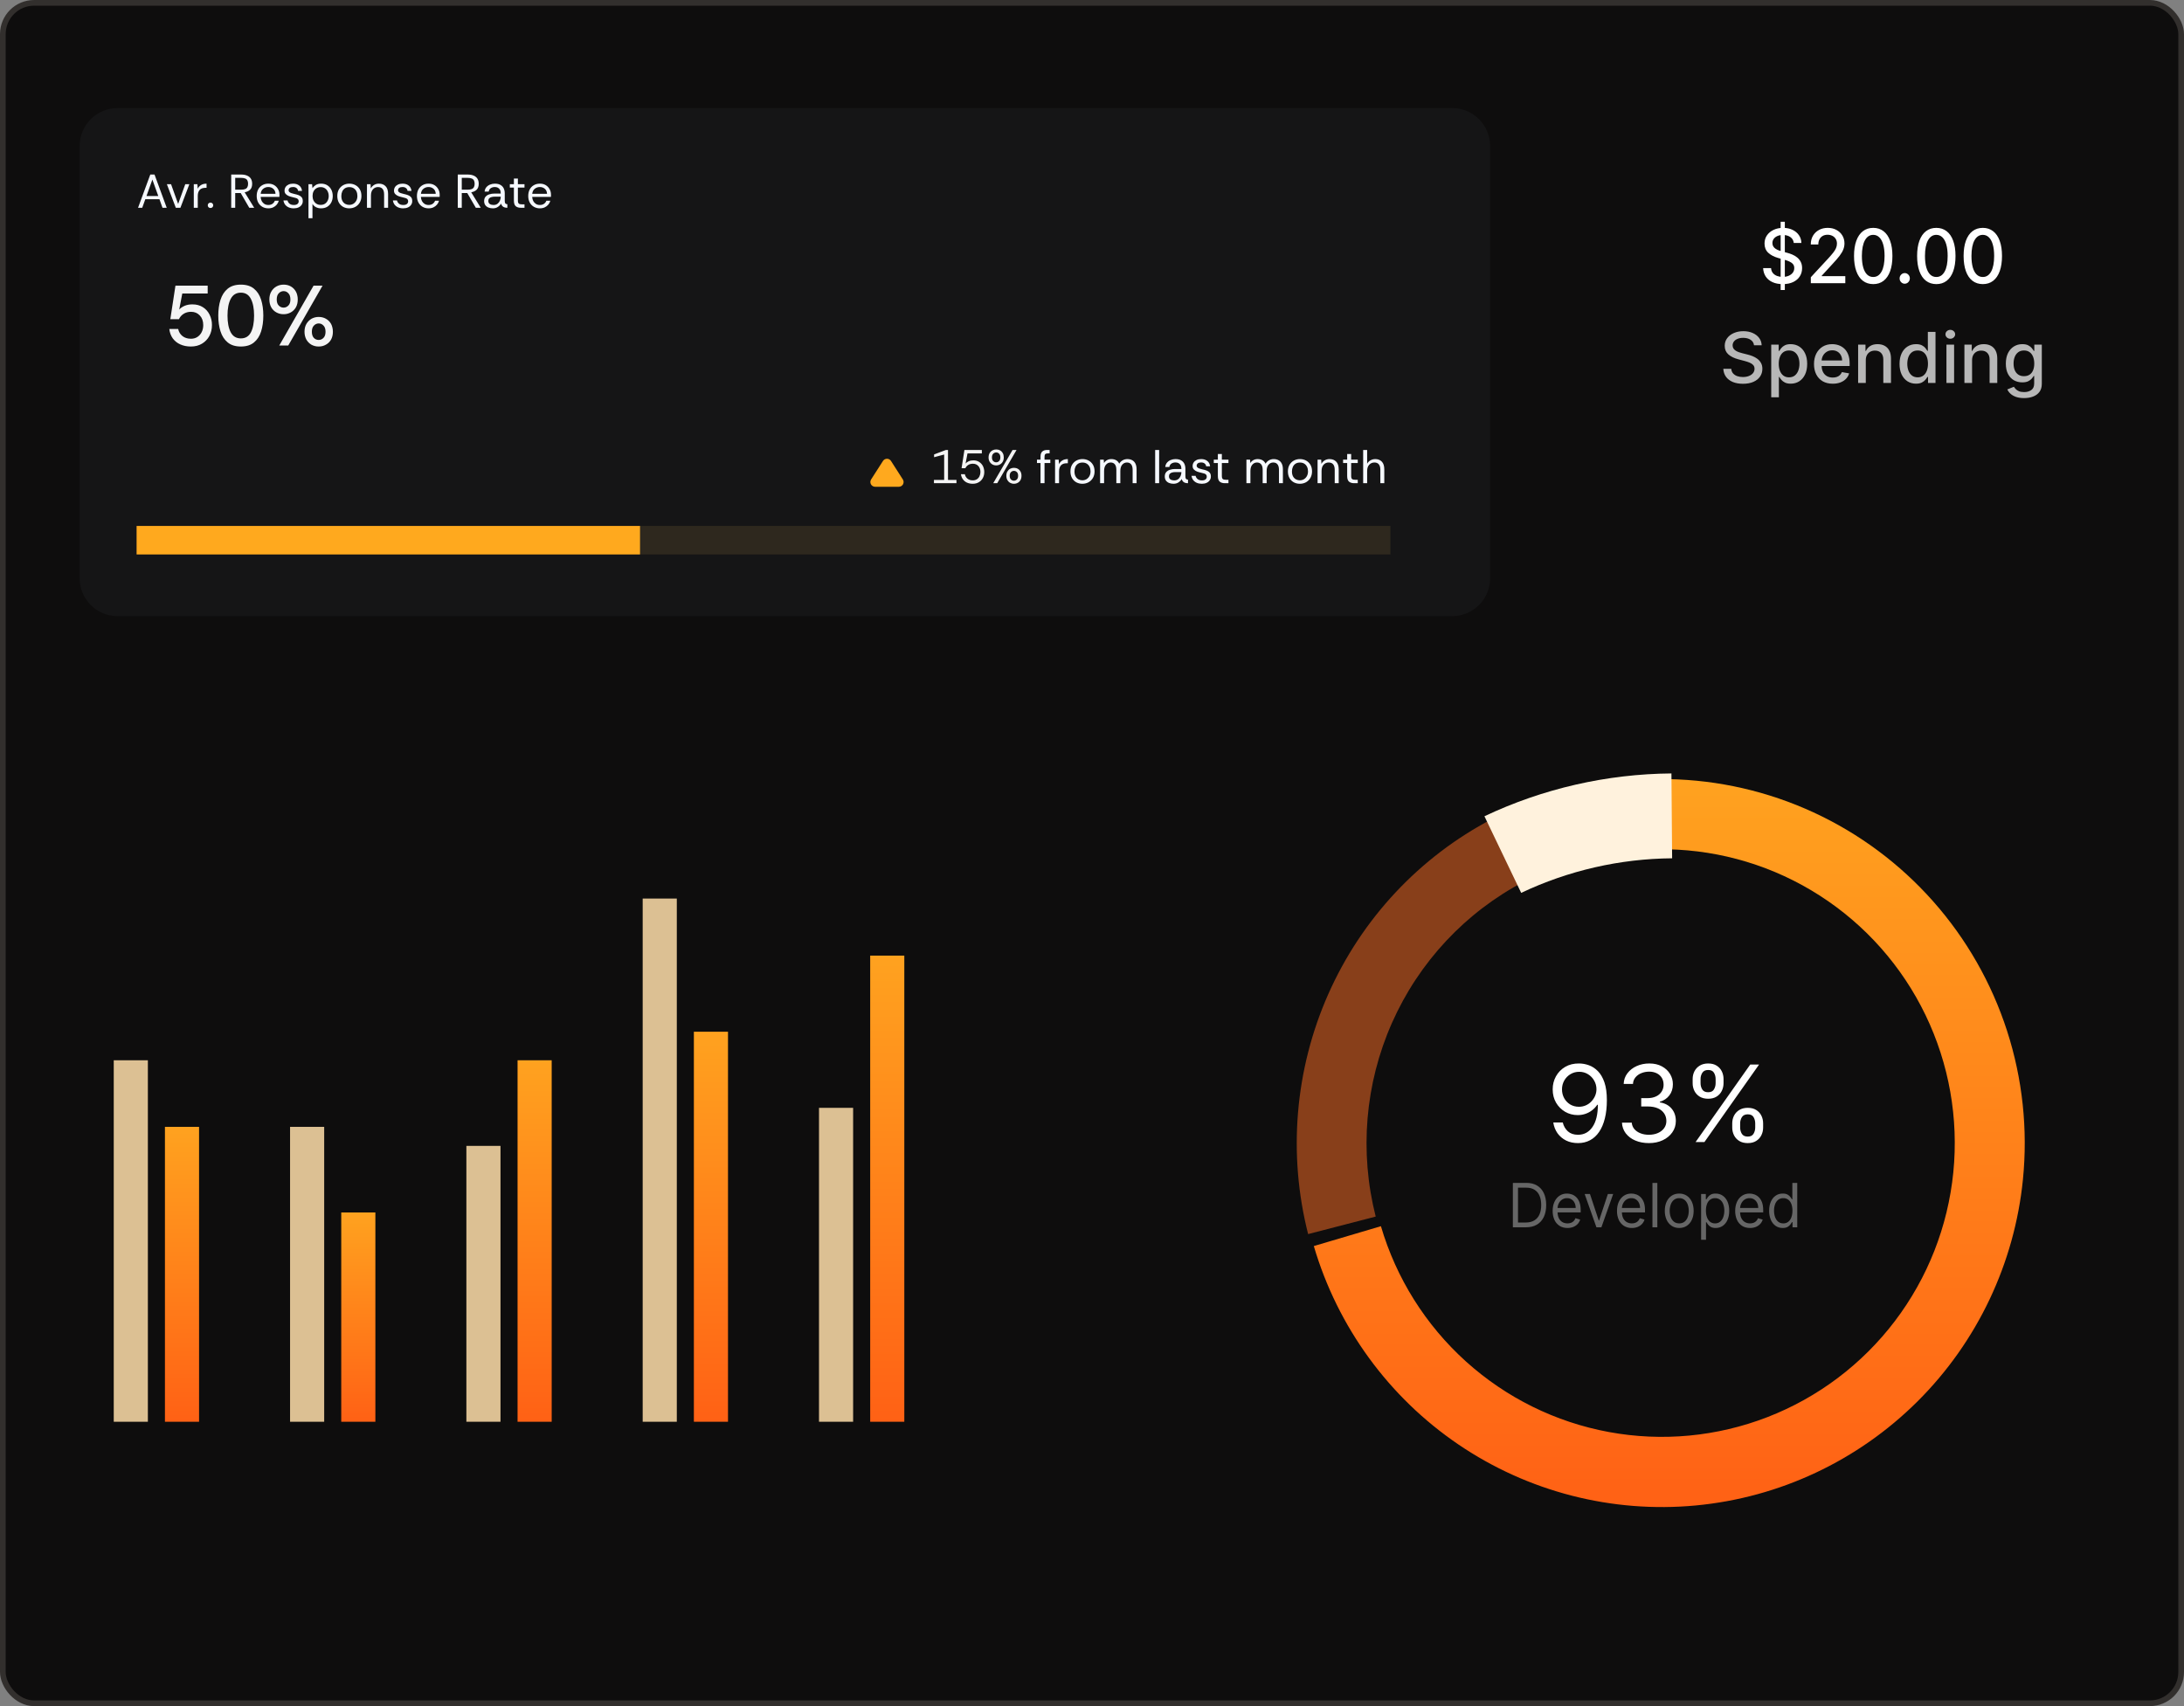 <svg width="384" height="300" viewBox="0 0 384 300" fill="none" xmlns="http://www.w3.org/2000/svg">
<rect x="0" y="0" width="384" height="300" fill="#808080" stroke="none"/>
<rect x="0.5" y="0.5" width="383" height="299" rx="5.5" fill="#0E0D0D" stroke="#322F2D"/>
<path d="M14 25.68C14 23.908 14.704 22.209 15.957 20.956C17.209 19.703 18.909 19 20.68 19H255.32C257.092 19 258.791 19.703 260.043 20.956C261.296 22.209 262 23.908 262 25.68V101.666C262 103.438 261.296 105.137 260.043 106.39C258.791 107.643 257.092 108.346 255.32 108.346H20.68C18.909 108.346 17.209 107.643 15.957 106.39C14.704 105.137 14 103.438 14 101.666V25.68Z" fill="#151516"/>
<path d="M155.25 81.051C155.325 80.933 155.429 80.836 155.552 80.769C155.675 80.702 155.813 80.666 155.953 80.666C156.093 80.666 156.231 80.702 156.354 80.769C156.476 80.836 156.58 80.933 156.656 81.051L158.743 84.306C158.824 84.432 158.87 84.578 158.875 84.727C158.88 84.877 158.845 85.026 158.774 85.157C158.702 85.289 158.596 85.398 158.467 85.475C158.338 85.551 158.191 85.592 158.041 85.592H153.864C153.715 85.592 153.568 85.551 153.439 85.475C153.31 85.398 153.204 85.289 153.132 85.157C153.06 85.026 153.025 84.877 153.031 84.727C153.036 84.578 153.081 84.432 153.162 84.306L155.25 81.051Z" fill="#FFA91E"/>
<path d="M164.211 84.966V84.39H166.006V79.922L164.236 80.398V79.906L166.315 79.121H166.683V84.39H168.169V84.966H164.211ZM171.03 85.066C170.657 85.066 170.32 84.999 170.02 84.866C169.725 84.726 169.485 84.532 169.301 84.281C169.114 84.017 168.997 83.709 168.959 83.388H169.644C169.711 83.711 169.867 83.972 170.111 84.172C170.356 84.367 170.665 84.465 171.038 84.465C171.316 84.465 171.556 84.4 171.756 84.273C171.957 84.145 172.11 83.97 172.216 83.747C172.327 83.524 172.383 83.273 172.383 82.995C172.383 82.561 172.26 82.21 172.015 81.943C171.771 81.676 171.453 81.542 171.063 81.542C170.74 81.542 170.465 81.615 170.237 81.759C170.009 81.904 169.842 82.093 169.736 82.327H169.068L169.569 79.121H172.633V79.73H170.111L169.769 81.509C169.903 81.348 170.086 81.214 170.32 81.108C170.56 81.002 170.832 80.949 171.138 80.949C171.523 80.949 171.857 81.039 172.141 81.216C172.43 81.394 172.656 81.637 172.817 81.943C172.895 82.099 172.953 82.263 172.992 82.436C173.036 82.609 173.059 82.792 173.059 82.987C173.059 83.393 172.973 83.752 172.8 84.064C172.638 84.371 172.392 84.626 172.09 84.799C171.79 84.977 171.437 85.066 171.03 85.066ZM174.634 84.966L178.032 79.121H178.734L175.335 84.966H174.634ZM175.152 81.835C174.901 81.835 174.673 81.776 174.467 81.659C174.266 81.542 174.108 81.381 173.991 81.175C173.87 80.946 173.809 80.69 173.816 80.432C173.816 80.142 173.874 79.895 173.991 79.689C174.114 79.477 174.278 79.313 174.484 79.196C174.69 79.085 174.915 79.029 175.16 79.029C175.41 79.029 175.636 79.085 175.836 79.196C176.037 79.307 176.195 79.469 176.312 79.68C176.374 79.786 176.418 79.903 176.446 80.031C176.474 80.154 176.488 80.287 176.488 80.432C176.488 80.721 176.427 80.972 176.304 81.183C176.193 81.383 176.028 81.548 175.828 81.659C175.628 81.776 175.402 81.835 175.152 81.835ZM175.152 81.292C175.247 81.292 175.341 81.273 175.429 81.236C175.516 81.198 175.595 81.144 175.661 81.075C175.811 80.93 175.886 80.716 175.886 80.432C175.886 80.142 175.815 79.925 175.669 79.78C175.605 79.709 175.526 79.652 175.439 79.613C175.351 79.575 175.256 79.555 175.16 79.555C175.062 79.556 174.965 79.576 174.874 79.615C174.784 79.653 174.702 79.71 174.634 79.78C174.484 79.925 174.408 80.142 174.408 80.432C174.408 80.716 174.484 80.93 174.634 81.075C174.701 81.143 174.782 81.198 174.871 81.235C174.96 81.272 175.055 81.292 175.152 81.292ZM178.275 85.066C178.024 85.066 177.796 85.007 177.59 84.891C177.389 84.774 177.231 84.612 177.114 84.406C176.993 84.178 176.932 83.922 176.939 83.663C176.939 83.373 176.997 83.126 177.114 82.92C177.237 82.709 177.398 82.544 177.598 82.427C177.804 82.316 178.03 82.26 178.275 82.26C178.525 82.26 178.751 82.316 178.951 82.427C179.151 82.538 179.31 82.7 179.427 82.912C179.489 83.018 179.533 83.135 179.56 83.262C179.589 83.385 179.602 83.519 179.602 83.663C179.602 83.953 179.544 84.203 179.427 84.415C179.316 84.615 179.151 84.78 178.951 84.891C178.751 85.007 178.525 85.066 178.275 85.066ZM178.266 84.523C178.467 84.523 178.639 84.451 178.784 84.306C178.934 84.162 179.009 83.947 179.009 83.663C179.009 83.373 178.938 83.156 178.792 83.012C178.725 82.943 178.644 82.889 178.555 82.851C178.466 82.814 178.371 82.795 178.275 82.795C178.178 82.795 178.083 82.814 177.994 82.851C177.905 82.889 177.824 82.943 177.757 83.012C177.607 83.156 177.531 83.373 177.531 83.663C177.531 83.947 177.604 84.162 177.748 84.306C177.816 84.375 177.897 84.429 177.986 84.467C178.074 84.504 178.17 84.523 178.266 84.523Z" fill="#F4F4F4"/>
<path d="M182.951 84.966V81.417H182.325V80.824H182.951V80.273C182.951 79.872 183.052 79.58 183.252 79.396C183.452 79.212 183.745 79.121 184.129 79.121H184.546V79.722H184.237C184.026 79.722 183.876 79.766 183.786 79.855C183.697 79.939 183.653 80.083 183.653 80.29V80.824H184.672V81.417H183.653V84.966H182.951ZM185.507 84.966V80.824H186.141L186.2 81.617C186.327 81.344 186.523 81.127 186.784 80.966C187.046 80.805 187.369 80.724 187.753 80.724V81.459H187.561C187.104 81.459 186.765 81.581 186.542 81.826C186.319 82.071 186.208 82.421 186.208 82.878V84.966H185.507ZM190.297 85.066C189.919 85.066 189.571 84.982 189.253 84.815C188.936 84.643 188.673 84.385 188.493 84.072C188.305 83.744 188.21 83.348 188.21 82.886C188.21 82.447 188.301 82.066 188.485 81.743C188.675 81.419 188.928 81.169 189.245 80.991C189.578 80.811 189.952 80.719 190.331 80.724C190.715 80.724 191.065 80.807 191.383 80.974C191.706 81.141 191.965 81.386 192.159 81.709C192.355 82.032 192.451 82.425 192.451 82.886C192.451 83.31 192.36 83.686 192.176 84.014C191.992 84.342 191.737 84.601 191.408 84.79C191.085 84.974 190.715 85.066 190.297 85.066ZM190.297 84.456C190.57 84.456 190.815 84.392 191.032 84.264C191.249 84.131 191.422 83.947 191.55 83.713C191.678 83.479 191.742 83.204 191.742 82.886C191.742 82.586 191.687 82.319 191.575 82.085C191.464 81.851 191.302 81.667 191.09 81.534C190.879 81.4 190.623 81.333 190.322 81.333C190.017 81.333 189.758 81.403 189.546 81.542C189.34 81.682 189.184 81.868 189.078 82.102C188.973 82.335 188.919 82.597 188.919 82.886C188.919 83.254 188.986 83.555 189.12 83.788C189.253 84.016 189.426 84.187 189.637 84.298C189.85 84.404 190.069 84.456 190.297 84.456ZM193.425 84.966V80.824H194.06L194.11 81.425C194.243 81.202 194.421 81.03 194.644 80.908C194.866 80.785 195.117 80.724 195.396 80.724C195.724 80.724 196.005 80.791 196.239 80.924C196.478 81.058 196.662 81.261 196.79 81.534C196.935 81.283 197.133 81.085 197.383 80.941C197.639 80.796 197.914 80.724 198.21 80.724C198.544 80.724 198.83 80.791 199.07 80.924C199.314 81.052 199.504 81.252 199.638 81.525C199.771 81.793 199.838 82.132 199.838 82.544V84.966H199.145V82.619C199.145 82.191 199.058 81.868 198.886 81.651C198.713 81.434 198.465 81.325 198.143 81.325C197.809 81.325 197.53 81.456 197.308 81.718C197.091 81.974 196.982 82.341 196.982 82.82V84.966H196.281V82.619C196.281 82.191 196.194 81.868 196.022 81.651C195.849 81.434 195.601 81.325 195.279 81.325C194.95 81.325 194.674 81.456 194.452 81.718C194.235 81.974 194.126 82.341 194.126 82.82V84.966H193.425ZM203.104 84.966V79.121H203.805V84.966H203.104ZM206.333 85.066C206.049 85.066 205.79 85.018 205.556 84.924C205.333 84.838 205.139 84.69 204.997 84.498C204.863 84.304 204.796 84.066 204.796 83.788C204.796 83.465 204.88 83.21 205.047 83.02C205.214 82.826 205.433 82.686 205.707 82.603C205.996 82.512 206.297 82.467 206.6 82.469H207.719C207.719 82.179 207.669 81.951 207.569 81.784C207.485 81.628 207.353 81.502 207.193 81.425C207.03 81.351 206.854 81.314 206.675 81.317C206.402 81.317 206.166 81.383 205.965 81.517C205.771 81.645 205.648 81.845 205.598 82.118H204.88C204.907 81.818 205.008 81.565 205.18 81.358C205.353 81.152 205.57 80.997 205.832 80.891C206.099 80.78 206.38 80.724 206.675 80.724C207.093 80.724 207.429 80.802 207.685 80.958C207.942 81.108 208.128 81.311 208.245 81.567C208.362 81.823 208.42 82.108 208.42 82.419V83.688C208.42 83.894 208.445 84.05 208.495 84.156C208.546 84.262 208.673 84.325 208.88 84.348V84.966C208.696 84.966 208.529 84.943 208.379 84.899C208.234 84.852 208.102 84.772 207.994 84.665C207.887 84.54 207.813 84.391 207.777 84.231C207.638 84.465 207.446 84.663 207.201 84.824C206.962 84.985 206.673 85.066 206.333 85.066ZM206.441 84.473C206.719 84.473 206.953 84.404 207.143 84.264C207.332 84.12 207.474 83.936 207.569 83.713C207.669 83.49 207.719 83.26 207.719 83.02V83.012H206.658C206.464 83.012 206.28 83.034 206.107 83.079C205.949 83.11 205.803 83.189 205.69 83.304C205.584 83.41 205.531 83.56 205.531 83.755C205.531 84.005 205.621 84.189 205.798 84.306C205.976 84.417 206.191 84.473 206.441 84.473ZM211.312 85.066C210.984 85.066 210.688 85.01 210.427 84.899C210.179 84.792 209.961 84.626 209.792 84.415C209.633 84.196 209.533 83.94 209.5 83.671H210.218C210.262 83.889 210.377 84.078 210.56 84.239C210.75 84.395 211.003 84.473 211.32 84.473C211.615 84.473 211.832 84.412 211.972 84.289C212.037 84.234 212.089 84.165 212.126 84.087C212.162 84.009 212.18 83.924 212.18 83.838C212.18 83.671 212.139 83.544 212.055 83.454C211.96 83.355 211.838 83.285 211.704 83.254C211.521 83.195 211.334 83.148 211.145 83.112C210.911 83.062 210.683 82.995 210.46 82.912C210.253 82.833 210.065 82.71 209.909 82.552C209.765 82.402 209.692 82.204 209.692 81.96C209.692 81.715 209.753 81.5 209.876 81.317C209.998 81.133 210.171 80.989 210.393 80.882C210.621 80.776 210.889 80.724 211.195 80.724C211.635 80.724 211.994 80.835 212.272 81.058C212.556 81.275 212.721 81.586 212.765 81.993H212.072C212.063 81.896 212.033 81.803 211.986 81.718C211.938 81.633 211.874 81.559 211.796 81.5C211.646 81.378 211.443 81.317 211.187 81.317C210.936 81.317 210.742 81.369 210.602 81.475C210.538 81.524 210.486 81.587 210.452 81.66C210.417 81.733 210.4 81.812 210.402 81.893C210.402 82.004 210.441 82.099 210.519 82.177C210.596 82.254 210.708 82.321 210.853 82.377C211.003 82.433 211.178 82.483 211.379 82.528C211.657 82.583 211.911 82.653 212.139 82.736C212.367 82.82 212.55 82.942 212.69 83.104C212.829 83.26 212.899 83.485 212.899 83.78C212.904 84.025 212.84 84.245 212.706 84.44C212.57 84.642 212.379 84.801 212.155 84.899C211.922 85.01 211.64 85.066 211.312 85.066ZM215.349 84.966C214.971 84.966 214.673 84.874 214.456 84.69C214.239 84.507 214.13 84.175 214.13 83.697V81.417H213.412V80.824H214.13V79.83H214.832V80.824H215.992V81.417H214.832V83.697C214.832 83.958 214.885 84.136 214.99 84.231C215.096 84.32 215.282 84.365 215.55 84.365H215.992V84.966H215.349ZM219.152 84.966V80.824H219.787L219.837 81.425C219.97 81.202 220.148 81.03 220.371 80.908C220.594 80.785 220.845 80.724 221.123 80.724C221.451 80.724 221.732 80.791 221.966 80.924C222.206 81.058 222.389 81.261 222.517 81.534C222.662 81.283 222.859 81.085 223.11 80.941C223.366 80.796 223.642 80.724 223.937 80.724C224.271 80.724 224.557 80.791 224.797 80.924C225.041 81.052 225.231 81.252 225.364 81.525C225.498 81.793 225.565 82.132 225.565 82.544V84.966H224.872V82.619C224.872 82.191 224.786 81.868 224.613 81.651C224.44 81.434 224.193 81.325 223.87 81.325C223.536 81.325 223.258 81.456 223.035 81.718C222.818 81.974 222.709 82.341 222.709 82.82V84.966H222.008V82.619C222.008 82.191 221.922 81.868 221.749 81.651C221.576 81.434 221.329 81.325 221.006 81.325C220.678 81.325 220.402 81.456 220.179 81.718C219.962 81.974 219.853 82.341 219.853 82.82V84.966H219.152ZM228.533 85.066C228.155 85.066 227.807 84.982 227.49 84.815C227.172 84.643 226.909 84.385 226.73 84.072C226.541 83.744 226.446 83.348 226.446 82.886C226.446 82.447 226.538 82.066 226.721 81.743C226.911 81.419 227.164 81.169 227.481 80.991C227.814 80.811 228.188 80.719 228.567 80.724C228.951 80.724 229.302 80.807 229.619 80.974C229.942 81.141 230.201 81.386 230.395 81.709C230.591 82.032 230.688 82.425 230.688 82.886C230.688 83.31 230.596 83.686 230.412 84.014C230.228 84.342 229.973 84.601 229.644 84.79C229.322 84.974 228.951 85.066 228.533 85.066ZM228.533 84.456C228.806 84.456 229.051 84.392 229.268 84.264C229.485 84.131 229.658 83.947 229.786 83.713C229.914 83.479 229.978 83.204 229.978 82.886C229.978 82.586 229.923 82.319 229.811 82.085C229.7 81.851 229.539 81.667 229.327 81.534C229.115 81.4 228.859 81.333 228.558 81.333C228.253 81.333 227.994 81.403 227.782 81.542C227.576 81.682 227.42 81.868 227.314 82.102C227.209 82.335 227.156 82.597 227.156 82.886C227.156 83.254 227.222 83.555 227.356 83.788C227.49 84.016 227.662 84.187 227.874 84.298C228.086 84.404 228.305 84.456 228.533 84.456ZM231.661 84.966V80.824H232.296L232.338 81.567C232.471 81.306 232.663 81.1 232.914 80.949C233.164 80.799 233.448 80.724 233.766 80.724C234.255 80.724 234.645 80.874 234.935 81.175C235.229 81.469 235.377 81.926 235.377 82.544V84.966H234.676V82.619C234.676 82.191 234.586 81.868 234.409 81.651C234.23 81.434 233.963 81.325 233.607 81.325C233.438 81.322 233.271 81.355 233.117 81.423C232.963 81.491 232.825 81.591 232.713 81.718C232.48 81.974 232.363 82.341 232.363 82.82V84.966H231.661ZM238.084 84.966C237.706 84.966 237.408 84.874 237.191 84.69C236.974 84.507 236.865 84.175 236.865 83.697V81.417H236.147V80.824H236.865V79.83H237.567V80.824H238.727V81.417H237.567V83.697C237.567 83.958 237.619 84.136 237.725 84.231C237.831 84.32 238.017 84.365 238.285 84.365H238.727V84.966H238.084ZM239.677 84.966V79.121H240.378V81.534C240.513 81.282 240.719 81.076 240.971 80.941C241.227 80.796 241.505 80.724 241.806 80.724C242.285 80.724 242.669 80.874 242.958 81.175C243.248 81.469 243.392 81.926 243.392 82.544V84.966H242.699V82.619C242.699 82.191 242.611 81.868 242.432 81.651C242.26 81.434 242.001 81.325 241.656 81.325C241.294 81.325 240.991 81.456 240.745 81.718C240.501 81.974 240.378 82.341 240.378 82.82V84.966H239.677Z" fill="#F6F9FF"/>
<path d="M24.02 92.481H244.465V97.491H24.02V92.481Z" fill="#2E281E"/>
<path d="M24.02 92.481H112.532V97.491H24.02V92.481Z" fill="#FFA91E"/>
<path d="M33.554 60.931C32.863 60.931 32.242 60.806 31.691 60.555C31.163 60.323 30.706 59.955 30.368 59.488C30.037 59.017 29.837 58.471 29.767 57.85H31.33C31.43 58.351 31.676 58.761 32.066 59.082C32.467 59.403 32.968 59.563 33.569 59.563C34.01 59.563 34.391 59.458 34.712 59.247C35.035 59.035 35.294 58.739 35.463 58.391C35.644 58.03 35.734 57.624 35.734 57.173C35.734 56.462 35.533 55.896 35.133 55.475C34.732 55.044 34.221 54.828 33.599 54.828C33.089 54.828 32.648 54.949 32.277 55.189C31.921 55.413 31.638 55.737 31.465 56.121H29.947L30.849 50.229H36.515V51.612H32.051L31.51 54.438C31.741 54.167 32.056 53.947 32.457 53.776C32.858 53.606 33.314 53.521 33.825 53.521C34.546 53.521 35.163 53.686 35.674 54.017C36.185 54.337 36.575 54.773 36.846 55.325C37.132 55.893 37.276 56.522 37.267 57.158C37.267 57.88 37.112 58.526 36.801 59.097C36.498 59.651 36.051 60.113 35.508 60.435C34.957 60.765 34.306 60.931 33.554 60.931ZM42.345 60.931C41.383 60.931 40.611 60.69 40.03 60.209C39.449 59.728 39.028 59.077 38.767 58.255C38.507 57.434 38.377 56.512 38.377 55.49C38.377 54.468 38.507 53.546 38.767 52.724C39.028 51.903 39.449 51.251 40.03 50.77C40.611 50.289 41.383 50.049 42.345 50.049C43.307 50.049 44.073 50.284 44.644 50.755C45.225 51.226 45.646 51.873 45.907 52.694C46.167 53.516 46.298 54.448 46.298 55.49C46.298 56.532 46.167 57.464 45.907 58.285C45.646 59.107 45.225 59.753 44.644 60.224C44.073 60.695 43.307 60.931 42.345 60.931ZM42.345 59.503C43.156 59.503 43.748 59.147 44.118 58.436C44.489 57.714 44.674 56.732 44.674 55.49C44.674 54.247 44.484 53.265 44.103 52.544C43.732 51.822 43.146 51.462 42.345 51.462C41.543 51.462 40.952 51.822 40.571 52.544C40.19 53.265 40 54.247 40 55.49C40 56.732 40.19 57.714 40.571 58.436C40.952 59.147 41.543 59.503 42.345 59.503ZM49.106 60.75L55.133 50.229H56.711L50.684 60.75H49.106ZM49.857 55.249C49.416 55.254 48.981 55.146 48.595 54.934C48.218 54.727 47.906 54.42 47.693 54.047C47.472 53.646 47.362 53.18 47.362 52.649C47.362 52.118 47.472 51.662 47.693 51.281C47.907 50.897 48.225 50.579 48.61 50.364C48.99 50.154 49.411 50.049 49.872 50.049C50.343 50.049 50.764 50.154 51.135 50.364C51.506 50.575 51.801 50.876 52.022 51.266C52.134 51.463 52.215 51.676 52.262 51.898C52.322 52.128 52.352 52.379 52.352 52.649C52.352 53.19 52.242 53.656 52.022 54.047C51.801 54.428 51.501 54.723 51.12 54.934C50.734 55.148 50.299 55.257 49.857 55.249ZM49.857 54.092C50.178 54.092 50.459 53.972 50.699 53.731C50.94 53.491 51.06 53.135 51.06 52.664C51.06 52.173 50.94 51.807 50.699 51.567C50.468 51.316 50.193 51.191 49.872 51.191C49.542 51.191 49.256 51.316 49.016 51.567C48.775 51.807 48.655 52.173 48.655 52.664C48.655 53.135 48.775 53.491 49.016 53.731C49.256 53.972 49.537 54.092 49.857 54.092ZM56.035 60.931C55.589 60.937 55.149 60.828 54.757 60.615C54.388 60.397 54.083 60.086 53.87 59.713C53.65 59.312 53.54 58.852 53.54 58.331C53.54 57.8 53.65 57.343 53.87 56.963C54.088 56.585 54.398 56.27 54.772 56.046C55.164 55.833 55.604 55.724 56.05 55.73C56.511 55.73 56.926 55.836 57.297 56.046C57.678 56.256 57.979 56.552 58.199 56.933C58.309 57.133 58.389 57.349 58.44 57.579C58.5 57.809 58.53 58.06 58.53 58.331C58.53 58.872 58.42 59.338 58.199 59.728C57.991 60.097 57.684 60.399 57.312 60.6C56.942 60.821 56.516 60.931 56.035 60.931ZM56.02 59.773C56.36 59.773 56.646 59.653 56.876 59.413C57.117 59.172 57.237 58.812 57.237 58.331C57.237 57.85 57.117 57.489 56.876 57.248C56.646 56.998 56.365 56.873 56.035 56.873C55.714 56.873 55.434 56.998 55.193 57.248C54.953 57.489 54.832 57.85 54.832 58.331C54.832 58.801 54.948 59.162 55.178 59.413C55.419 59.653 55.699 59.773 56.02 59.773Z" fill="#F4F4F4"/>
<path d="M24.271 36.535L26.425 30.69H27.168L29.314 36.535H28.571L28.037 35.032H25.548L25.006 36.535H24.271ZM25.757 34.464H27.828L26.792 31.575L25.757 34.464ZM30.912 36.535L29.342 32.393H30.077L31.321 35.859L32.573 32.393H33.291L31.721 36.535H30.912ZM34.072 36.535V32.393H34.707L34.765 33.187C34.893 32.914 35.087 32.697 35.35 32.535C35.611 32.374 35.934 32.293 36.318 32.293V33.028H36.126C35.669 33.028 35.33 33.151 35.108 33.395C34.885 33.64 34.773 33.991 34.773 34.447V36.535H34.072ZM37.013 36.577C36.883 36.581 36.757 36.532 36.662 36.443C36.574 36.351 36.526 36.228 36.529 36.101C36.529 35.967 36.573 35.856 36.662 35.767C36.708 35.721 36.763 35.684 36.823 35.66C36.883 35.635 36.948 35.623 37.013 35.625C37.147 35.625 37.258 35.672 37.347 35.767C37.441 35.856 37.489 35.967 37.489 36.101C37.489 36.234 37.441 36.349 37.347 36.443C37.303 36.487 37.251 36.522 37.194 36.545C37.136 36.568 37.075 36.579 37.013 36.577ZM40.654 36.535V30.69H42.382C42.794 30.69 43.145 30.751 43.434 30.874C43.723 30.991 43.946 31.168 44.102 31.408C44.258 31.648 44.336 31.951 44.336 32.318C44.336 32.775 44.216 33.12 43.977 33.354C43.743 33.587 43.423 33.74 43.017 33.813L44.695 36.535H43.827L42.324 33.947H41.355V36.535H40.654ZM41.355 33.354H42.365C42.677 33.354 42.925 33.318 43.109 33.245C43.278 33.18 43.418 33.056 43.501 32.894C43.579 32.738 43.618 32.546 43.618 32.318C43.618 32.084 43.579 31.89 43.501 31.734C43.419 31.574 43.278 31.451 43.109 31.391C42.925 31.314 42.677 31.274 42.365 31.274H41.355V33.354ZM47.171 36.635C46.787 36.635 46.439 36.546 46.127 36.368C45.82 36.19 45.569 35.929 45.401 35.617C45.222 35.288 45.134 34.904 45.134 34.464C45.134 34.03 45.217 33.652 45.384 33.329C45.556 33 45.796 32.747 46.102 32.569C46.414 32.385 46.775 32.293 47.188 32.293C47.577 32.293 47.917 32.379 48.206 32.552C48.495 32.725 48.721 32.959 48.883 33.253C49.05 33.543 49.133 33.869 49.133 34.23V34.414C49.132 34.484 49.13 34.553 49.125 34.623H45.827C45.843 34.896 45.907 35.141 46.019 35.358C46.136 35.569 46.291 35.736 46.486 35.859C46.687 35.981 46.915 36.042 47.171 36.042C47.46 36.042 47.702 35.976 47.898 35.842C48.092 35.708 48.234 35.527 48.323 35.299H49.016C48.948 35.553 48.824 35.789 48.654 35.99C48.483 36.191 48.271 36.351 48.031 36.46C47.786 36.577 47.499 36.635 47.171 36.635ZM45.835 34.08H48.44C48.424 33.707 48.295 33.415 48.056 33.203C47.816 32.992 47.522 32.886 47.171 32.886C46.837 32.886 46.539 32.989 46.278 33.195C46.021 33.395 45.873 33.69 45.835 34.08ZM51.649 36.635C51.346 36.64 51.045 36.583 50.764 36.468C50.516 36.362 50.298 36.195 50.13 35.984C49.971 35.765 49.87 35.509 49.837 35.241H50.555C50.6 35.458 50.714 35.647 50.898 35.809C51.087 35.965 51.34 36.042 51.658 36.042C51.952 36.042 52.169 35.981 52.309 35.859C52.374 35.803 52.427 35.734 52.463 35.656C52.499 35.578 52.517 35.494 52.518 35.408C52.518 35.241 52.476 35.113 52.392 35.024C52.297 34.924 52.176 34.855 52.042 34.823C51.858 34.764 51.671 34.717 51.482 34.681C51.248 34.631 51.02 34.564 50.797 34.481C50.59 34.402 50.402 34.279 50.246 34.122C50.102 33.971 50.029 33.774 50.029 33.529C50.029 33.284 50.09 33.07 50.213 32.886C50.336 32.702 50.508 32.558 50.731 32.452C50.959 32.346 51.226 32.293 51.532 32.293C51.972 32.293 52.331 32.404 52.609 32.627C52.893 32.844 53.058 33.156 53.102 33.562H52.409C52.4 33.466 52.37 33.372 52.323 33.287C52.276 33.202 52.211 33.128 52.133 33.07C51.983 32.947 51.78 32.886 51.524 32.886C51.273 32.886 51.079 32.939 50.94 33.045C50.875 33.093 50.824 33.157 50.789 33.229C50.754 33.302 50.737 33.382 50.739 33.462C50.739 33.573 50.778 33.668 50.856 33.746C50.934 33.824 51.045 33.891 51.19 33.947C51.34 34.002 51.516 34.053 51.716 34.097C51.994 34.153 52.248 34.222 52.476 34.306C52.704 34.389 52.888 34.512 53.027 34.673C53.166 34.829 53.236 35.055 53.236 35.349C53.244 35.584 53.177 35.815 53.044 36.009C52.907 36.211 52.716 36.37 52.493 36.468C52.259 36.579 51.977 36.635 51.649 36.635ZM54.238 38.372V32.393H54.872L54.939 33.078C55.073 32.878 55.262 32.697 55.507 32.535C55.758 32.374 56.075 32.293 56.459 32.293C56.876 32.293 57.238 32.388 57.544 32.577C57.851 32.767 58.087 33.026 58.254 33.354C58.421 33.682 58.505 34.055 58.505 34.473C58.505 34.884 58.421 35.255 58.254 35.583C58.087 35.911 57.848 36.17 57.536 36.36C57.23 36.543 56.868 36.635 56.451 36.635C56.135 36.641 55.822 36.569 55.54 36.426C55.287 36.295 55.078 36.092 54.939 35.842V38.372H54.238ZM56.375 36.026C56.659 36.026 56.907 35.961 57.119 35.834C57.33 35.7 57.494 35.516 57.611 35.282C57.737 35.028 57.8 34.748 57.795 34.464C57.795 34.169 57.736 33.905 57.62 33.671C57.517 33.441 57.348 33.246 57.135 33.111C56.924 32.972 56.67 32.903 56.375 32.903C56.097 32.903 55.849 32.969 55.632 33.103C55.421 33.231 55.254 33.412 55.131 33.646C55.014 33.88 54.956 34.153 54.956 34.464C54.956 34.754 55.014 35.018 55.131 35.258C55.248 35.491 55.413 35.678 55.624 35.817C55.835 35.956 56.086 36.026 56.375 36.026ZM61.394 36.635C61.015 36.635 60.667 36.552 60.35 36.385C60.033 36.212 59.77 35.955 59.59 35.642C59.401 35.313 59.306 34.918 59.306 34.456C59.306 34.016 59.398 33.635 59.582 33.312C59.771 32.989 60.024 32.738 60.342 32.56C60.675 32.38 61.048 32.288 61.427 32.293C61.811 32.293 62.162 32.377 62.479 32.544C62.802 32.711 63.061 32.955 63.256 33.279C63.45 33.602 63.548 33.994 63.548 34.456C63.548 34.879 63.456 35.255 63.273 35.583C63.089 35.911 62.833 36.17 62.504 36.36C62.181 36.543 61.811 36.635 61.394 36.635ZM61.394 36.026C61.666 36.026 61.912 35.961 62.129 35.834C62.346 35.7 62.518 35.516 62.646 35.282C62.774 35.049 62.838 34.773 62.838 34.456C62.838 34.155 62.782 33.888 62.671 33.654C62.566 33.428 62.398 33.236 62.187 33.103C61.975 32.969 61.719 32.903 61.419 32.903C61.112 32.903 60.854 32.972 60.642 33.111C60.436 33.251 60.28 33.437 60.175 33.671C60.069 33.905 60.016 34.166 60.016 34.456C60.016 34.823 60.083 35.124 60.217 35.358C60.35 35.586 60.522 35.756 60.734 35.867C60.946 35.973 61.165 36.026 61.394 36.026ZM64.521 36.535V32.393H65.156L65.197 33.136C65.331 32.875 65.523 32.669 65.773 32.519C66.024 32.368 66.308 32.293 66.625 32.293C67.115 32.293 67.504 32.444 67.794 32.744C68.089 33.039 68.237 33.496 68.237 34.114V36.535H67.535V34.189C67.535 33.76 67.446 33.437 67.268 33.22C67.09 33.003 66.822 32.894 66.467 32.894C66.11 32.894 65.812 33.026 65.573 33.287C65.339 33.543 65.222 33.911 65.222 34.389V36.535H64.521ZM70.894 36.635C70.591 36.64 70.29 36.583 70.009 36.468C69.76 36.362 69.542 36.195 69.374 35.984C69.215 35.765 69.115 35.509 69.082 35.241H69.8C69.844 35.458 69.959 35.647 70.142 35.809C70.332 35.965 70.585 36.042 70.902 36.042C71.197 36.042 71.414 35.981 71.553 35.859C71.619 35.803 71.671 35.734 71.707 35.656C71.743 35.578 71.762 35.494 71.762 35.408C71.762 35.241 71.721 35.113 71.637 35.024C71.542 34.924 71.42 34.855 71.286 34.823C71.103 34.764 70.916 34.717 70.727 34.681C70.493 34.631 70.265 34.564 70.042 34.481C69.835 34.402 69.647 34.279 69.491 34.122C69.347 33.971 69.274 33.774 69.274 33.529C69.274 33.284 69.335 33.07 69.458 32.886C69.58 32.702 69.752 32.558 69.975 32.452C70.203 32.346 70.471 32.293 70.777 32.293C71.217 32.293 71.576 32.404 71.854 32.627C72.138 32.844 72.302 33.156 72.347 33.562H71.654C71.644 33.466 71.615 33.372 71.568 33.287C71.52 33.202 71.456 33.128 71.378 33.07C71.228 32.947 71.025 32.886 70.769 32.886C70.518 32.886 70.323 32.939 70.184 33.045C70.12 33.093 70.068 33.157 70.033 33.229C69.999 33.302 69.981 33.382 69.984 33.462C69.984 33.573 70.023 33.668 70.101 33.746C70.178 33.824 70.29 33.891 70.435 33.947C70.585 34.002 70.76 34.053 70.961 34.097C71.239 34.153 71.493 34.222 71.721 34.306C71.948 34.389 72.132 34.512 72.272 34.673C72.411 34.829 72.48 35.055 72.48 35.349C72.489 35.584 72.421 35.815 72.288 36.009C72.152 36.211 71.961 36.37 71.737 36.468C71.503 36.579 71.222 36.635 70.894 36.635ZM75.344 36.635C74.96 36.635 74.612 36.546 74.301 36.368C73.994 36.189 73.742 35.929 73.574 35.617C73.396 35.288 73.307 34.904 73.307 34.464C73.307 34.03 73.391 33.652 73.558 33.329C73.73 33 73.969 32.747 74.276 32.569C74.587 32.385 74.95 32.293 75.361 32.293C75.751 32.293 76.09 32.379 76.38 32.552C76.67 32.725 76.895 32.959 77.056 33.253C77.223 33.543 77.307 33.869 77.307 34.23V34.414C77.306 34.484 77.303 34.553 77.298 34.623H74C74.017 34.896 74.081 35.141 74.192 35.358C74.309 35.569 74.465 35.736 74.66 35.859C74.86 35.981 75.088 36.042 75.344 36.042C75.634 36.042 75.876 35.976 76.071 35.842C76.266 35.708 76.407 35.527 76.497 35.299H77.19C77.121 35.553 76.998 35.789 76.827 35.99C76.657 36.191 76.444 36.351 76.205 36.46C75.96 36.577 75.673 36.635 75.344 36.635ZM74.008 34.08H76.614C76.597 33.707 76.469 33.415 76.23 33.203C75.99 32.992 75.695 32.886 75.344 32.886C75.01 32.886 74.712 32.989 74.451 33.195C74.195 33.395 74.048 33.69 74.008 34.08ZM80.488 36.535V30.69H82.217C82.628 30.69 82.979 30.751 83.269 30.874C83.558 30.991 83.781 31.168 83.937 31.408C84.092 31.648 84.171 31.951 84.171 32.318C84.171 32.775 84.05 33.12 83.812 33.354C83.578 33.587 83.257 33.74 82.851 33.813L84.53 36.535H83.661L82.158 33.947H81.19V36.535H80.488ZM81.19 33.354H82.2C82.511 33.354 82.759 33.318 82.943 33.245C83.112 33.18 83.252 33.055 83.336 32.894C83.418 32.714 83.459 32.517 83.453 32.318C83.453 32.084 83.413 31.89 83.336 31.734C83.253 31.574 83.113 31.451 82.943 31.391C82.759 31.314 82.511 31.274 82.2 31.274H81.19V33.354ZM86.66 36.635C86.376 36.635 86.117 36.588 85.883 36.493C85.66 36.407 85.466 36.26 85.324 36.068C85.19 35.873 85.123 35.636 85.123 35.358C85.123 35.035 85.207 34.779 85.374 34.59C85.541 34.395 85.76 34.255 86.034 34.172C86.323 34.081 86.624 34.036 86.927 34.038H88.046C88.046 33.749 87.996 33.521 87.896 33.354C87.811 33.197 87.68 33.072 87.52 32.995C87.357 32.921 87.181 32.884 87.002 32.886C86.729 32.886 86.493 32.953 86.292 33.086C86.097 33.214 85.975 33.415 85.925 33.688H85.207C85.234 33.387 85.335 33.134 85.507 32.928C85.68 32.721 85.897 32.566 86.159 32.46C86.426 32.349 86.707 32.293 87.002 32.293C87.42 32.293 87.756 32.371 88.013 32.527C88.268 32.677 88.455 32.88 88.572 33.136C88.689 33.393 88.747 33.677 88.747 33.988V35.258C88.747 35.464 88.772 35.619 88.823 35.725C88.873 35.831 89 35.895 89.207 35.917V36.535C89.023 36.535 88.856 36.513 88.706 36.468C88.561 36.422 88.429 36.342 88.322 36.234C88.214 36.11 88.14 35.961 88.104 35.8C87.965 36.034 87.773 36.232 87.528 36.393C87.289 36.554 86.999 36.635 86.66 36.635ZM86.768 36.042C87.046 36.042 87.28 35.973 87.47 35.834C87.659 35.689 87.8 35.505 87.896 35.282C87.996 35.06 88.046 34.829 88.046 34.59V34.581H86.986C86.8 34.58 86.615 34.602 86.434 34.648C86.276 34.679 86.13 34.758 86.017 34.873C85.911 34.979 85.858 35.13 85.858 35.324C85.858 35.575 85.947 35.758 86.125 35.875C86.303 35.986 86.518 36.042 86.768 36.042ZM91.575 36.535C91.197 36.535 90.898 36.443 90.681 36.26C90.464 36.076 90.356 35.744 90.356 35.266V32.986H89.638V32.393H90.356V31.4H91.057V32.393H92.218V32.986H91.057V35.266C91.057 35.527 91.11 35.706 91.216 35.8C91.322 35.89 91.508 35.934 91.775 35.934H92.218V36.535H91.575ZM94.915 36.635C94.549 36.64 94.189 36.548 93.871 36.368C93.564 36.189 93.313 35.929 93.144 35.617C92.967 35.288 92.877 34.904 92.877 34.464C92.877 34.03 92.961 33.652 93.128 33.329C93.29 33.012 93.539 32.748 93.846 32.569C94.158 32.385 94.52 32.293 94.931 32.293C95.321 32.293 95.661 32.379 95.95 32.552C96.24 32.725 96.465 32.959 96.627 33.253C96.794 33.543 96.877 33.869 96.877 34.23V34.414C96.877 34.458 96.875 34.529 96.869 34.623H93.57C93.587 34.896 93.651 35.141 93.763 35.358C93.879 35.569 94.035 35.736 94.23 35.859C94.43 35.981 94.659 36.042 94.915 36.042C95.204 36.042 95.447 35.976 95.641 35.842C95.837 35.708 95.979 35.527 96.067 35.299H96.76C96.692 35.553 96.568 35.789 96.397 35.99C96.227 36.191 96.014 36.351 95.775 36.46C95.53 36.577 95.244 36.635 94.915 36.635ZM93.579 34.08H96.184C96.167 33.707 96.04 33.415 95.8 33.203C95.561 32.992 95.266 32.886 94.915 32.886C94.581 32.886 94.284 32.989 94.021 33.195C93.766 33.395 93.618 33.69 93.579 34.08Z" fill="#F6F9FF"/>
<path d="M268.302 215.805H266V208H268.404C269.127 208 269.747 208.154 270.262 208.467C270.777 208.777 271.171 209.224 271.446 209.805C271.72 210.385 271.857 211.078 271.857 211.887C271.857 212.7 271.719 213.4 271.442 213.987C271.165 214.572 270.762 215.02 270.232 215.335C269.703 215.648 269.06 215.805 268.302 215.805ZM266.903 214.965H268.243C268.859 214.965 269.371 214.842 269.777 214.592C270.179 214.347 270.497 213.975 270.684 213.529C270.882 213.068 270.982 212.521 270.982 211.887C270.982 211.255 270.883 210.714 270.688 210.26C270.507 209.821 270.198 209.452 269.806 209.207C269.415 208.961 268.928 208.837 268.345 208.837H266.903V214.965ZM275.602 215.927C275.063 215.927 274.599 215.801 274.208 215.552C273.818 215.299 273.505 214.934 273.307 214.501C273.09 214.007 272.983 213.468 272.995 212.924C272.995 212.324 273.098 211.796 273.307 211.338C273.519 210.877 273.812 210.519 274.188 210.263C274.568 210.003 275.01 209.874 275.515 209.874C275.806 209.874 276.094 209.924 276.379 210.026C276.663 210.129 276.921 210.294 277.155 210.521C277.388 210.748 277.574 211.047 277.714 211.421C277.852 211.796 277.921 212.255 277.921 212.802V213.182H273.605V212.404H277.044C277.044 212.074 276.98 211.78 276.855 211.52C276.734 211.259 276.543 211.041 276.304 210.892C276.066 210.743 275.791 210.67 275.514 210.683C275.199 210.674 274.889 210.767 274.626 210.949C274.377 211.125 274.187 211.354 274.052 211.636C273.919 211.917 273.851 212.228 273.853 212.542V213.06C273.853 213.502 273.925 213.877 274.072 214.185C274.22 214.489 274.423 214.721 274.687 214.881C274.95 215.039 275.254 215.119 275.601 215.119C275.828 215.119 276.032 215.086 276.214 215.019C276.392 214.954 276.555 214.85 276.691 214.714C276.829 214.57 276.934 214.395 277 214.204L277.83 214.448C277.744 214.74 277.593 215.006 277.39 215.225C277.184 215.445 276.929 215.619 276.625 215.743C276.297 215.87 275.952 215.932 275.602 215.927ZM283.635 209.95L281.564 215.805H280.69L278.621 209.95H279.554L281.099 214.615H281.157L282.702 209.95H283.635ZM286.915 215.927C286.425 215.94 285.942 215.81 285.519 215.552C285.129 215.299 284.817 214.934 284.619 214.501C284.402 214.007 284.296 213.468 284.307 212.924C284.307 212.324 284.411 211.796 284.619 211.338C284.832 210.877 285.124 210.519 285.501 210.263C285.879 210.003 286.323 209.874 286.828 209.874C287.119 209.874 287.406 209.924 287.691 210.026C287.975 210.129 288.234 210.294 288.467 210.521C288.701 210.748 288.886 211.047 289.026 211.421C289.163 211.796 289.232 212.255 289.232 212.802V213.182H284.919V212.404H288.359C288.359 212.074 288.294 211.78 288.168 211.52C288.047 211.259 287.855 211.041 287.617 210.892C287.379 210.743 287.105 210.671 286.828 210.683C286.513 210.674 286.203 210.767 285.94 210.949C285.694 211.121 285.496 211.358 285.366 211.636C285.233 211.917 285.165 212.228 285.167 212.542V213.06C285.167 213.502 285.239 213.877 285.384 214.185C285.52 214.475 285.734 214.717 286.001 214.881C286.264 215.039 286.568 215.119 286.915 215.119C287.142 215.119 287.346 215.086 287.527 215.019C287.704 214.954 287.867 214.85 288.003 214.714C288.141 214.57 288.248 214.396 288.314 214.204L289.144 214.448C289.058 214.74 288.907 215.006 288.704 215.225C288.498 215.445 288.243 215.619 287.939 215.743C287.612 215.87 287.264 215.932 286.915 215.927ZM291.4 208V215.805H290.54V208H291.4ZM295.248 215.927C294.743 215.927 294.301 215.801 293.919 215.549C293.534 215.29 293.226 214.924 293.03 214.492C292.809 213.997 292.701 213.455 292.712 212.908C292.712 212.298 292.818 211.766 293.03 211.31C293.244 210.856 293.54 210.502 293.918 210.251C294.301 210 294.743 209.874 295.25 209.874C295.754 209.874 296.197 210 296.575 210.251C296.956 210.502 297.252 210.856 297.463 211.31C297.676 211.766 297.785 212.298 297.785 212.908C297.785 213.512 297.678 214.042 297.464 214.492C297.27 214.925 296.962 215.292 296.576 215.549C296.197 215.801 295.753 215.927 295.248 215.927ZM295.248 215.119C295.633 215.119 295.948 215.015 296.197 214.809C296.443 214.604 296.627 214.332 296.746 213.997C296.866 213.662 296.925 213.299 296.925 212.908C296.925 212.516 296.866 212.152 296.746 211.814C296.639 211.493 296.449 211.209 296.197 210.994C295.925 210.778 295.59 210.668 295.25 210.683C294.908 210.668 294.573 210.778 294.301 210.994C294.049 211.209 293.859 211.493 293.752 211.814C293.63 212.165 293.569 212.535 293.572 212.908C293.572 213.299 293.632 213.662 293.752 213.997C293.87 214.332 294.054 214.604 294.301 214.809C294.549 215.015 294.863 215.119 295.248 215.119ZM299.097 218V209.95H299.927V210.88H300.029C300.094 210.779 300.181 210.648 300.292 210.492C300.425 210.315 300.591 210.17 300.781 210.065C300.995 209.938 301.284 209.874 301.647 209.874C302.119 209.874 302.535 209.996 302.894 210.244C303.254 210.49 303.535 210.839 303.736 211.292C303.938 211.744 304.038 212.277 304.038 212.893C304.038 213.512 303.936 214.05 303.736 214.505C303.555 214.93 303.265 215.295 302.897 215.557C302.53 215.806 302.1 215.935 301.662 215.927C301.302 215.927 301.014 215.863 300.799 215.739C300.606 215.633 300.436 215.487 300.299 215.309C300.204 215.179 300.114 215.044 300.029 214.905H299.957V218H299.097ZM299.942 212.877C299.942 213.319 300.005 213.71 300.128 214.047C300.251 214.382 300.432 214.646 300.671 214.836C300.924 215.029 301.232 215.129 301.545 215.119C301.869 215.13 302.187 215.025 302.445 214.821C302.688 214.62 302.871 214.351 302.992 214.013C303.116 213.672 303.178 213.294 303.178 212.877C303.183 212.498 303.122 212.121 302.996 211.765C302.891 211.452 302.703 211.178 302.453 210.975C302.191 210.772 301.871 210.669 301.545 210.683C301.23 210.671 300.921 210.768 300.664 210.96C300.417 211.156 300.229 211.424 300.125 211.73C300.003 212.059 299.942 212.441 299.942 212.877ZM307.697 215.927C307.157 215.927 306.692 215.801 306.299 215.552C305.909 215.299 305.597 214.934 305.4 214.501C305.183 214.007 305.076 213.468 305.087 212.924C305.087 212.324 305.192 211.796 305.4 211.338C305.592 210.9 305.898 210.528 306.282 210.263C306.661 210.003 307.105 209.874 307.608 209.874C307.9 209.874 308.188 209.924 308.473 210.026C308.755 210.129 309.015 210.294 309.249 210.521C309.481 210.748 309.666 211.047 309.806 211.421C309.944 211.796 310.013 212.255 310.013 212.802V213.182H305.699V212.404H309.139C309.139 212.074 309.076 211.78 308.949 211.52C308.828 211.259 308.637 211.04 308.398 210.892C308.16 210.743 307.885 210.67 307.608 210.683C307.293 210.674 306.983 210.767 306.72 210.949C306.472 211.125 306.281 211.354 306.148 211.636C306.014 211.917 305.945 212.228 305.947 212.542V213.06C305.947 213.502 306.019 213.877 306.166 214.185C306.314 214.489 306.519 214.721 306.781 214.881C307.044 215.039 307.348 215.119 307.697 215.119C307.922 215.119 308.126 215.086 308.308 215.019C308.486 214.954 308.649 214.85 308.785 214.714C308.923 214.57 309.028 214.395 309.094 214.204L309.926 214.448C309.84 214.74 309.689 215.006 309.485 215.225C309.278 215.445 309.023 215.619 308.719 215.743C308.392 215.87 308.045 215.932 307.697 215.927ZM313.435 215.927C312.968 215.927 312.557 215.803 312.199 215.557C311.831 215.295 311.54 214.93 311.36 214.505C311.149 213.997 311.046 213.447 311.059 212.893C311.059 212.277 311.159 211.744 311.362 211.292C311.562 210.839 311.843 210.49 312.203 210.244C312.562 209.996 312.976 209.874 313.448 209.874C313.813 209.874 314.101 209.938 314.313 210.065C314.503 210.169 314.67 210.314 314.801 210.492C314.915 210.648 315.004 210.779 315.066 210.88H315.14V208H316V215.805H315.168V214.905H315.066C315.004 215.012 314.913 215.146 314.796 215.309C314.66 215.487 314.49 215.633 314.298 215.739C314.081 215.863 313.793 215.927 313.435 215.927ZM313.55 215.119C313.863 215.129 314.171 215.029 314.425 214.836C314.673 214.631 314.86 214.358 314.967 214.047C315.092 213.71 315.155 213.319 315.155 212.877C315.155 212.441 315.094 212.059 314.972 211.73C314.868 211.424 314.68 211.156 314.433 210.96C314.176 210.768 313.867 210.671 313.552 210.683C313.225 210.67 312.904 210.773 312.641 210.975C312.392 211.179 312.204 211.453 312.098 211.765C311.974 212.121 311.913 212.498 311.917 212.877C311.917 213.294 311.98 213.672 312.101 214.013C312.225 214.351 312.407 214.62 312.647 214.821C312.891 215.019 313.188 215.119 313.55 215.119Z" fill="#666666"/>
<path d="M277.666 187C278.241 187.005 278.812 187.111 279.386 187.32C279.96 187.529 280.483 187.874 280.956 188.358C281.429 188.837 281.81 189.49 282.096 190.32C282.381 191.149 282.526 192.19 282.526 193.441C282.526 194.652 282.408 195.728 282.171 196.668C281.938 197.605 281.601 198.394 281.161 199.036C280.724 199.68 280.192 200.168 279.563 200.5C278.941 200.833 278.236 201 277.448 201C276.666 201 275.968 200.849 275.354 200.546C274.754 200.249 274.239 199.813 273.852 199.276C273.457 198.709 273.203 198.06 273.108 197.38H274.774C274.923 198.005 275.222 198.522 275.667 198.931C276.117 199.334 276.712 199.536 277.448 199.536C278.527 199.536 279.377 199.076 280 198.159C280.629 197.239 280.943 195.942 280.943 194.266H280.833C280.578 194.639 280.276 194.961 279.926 195.231C279.575 195.502 279.187 195.71 278.76 195.856C278.331 196.003 277.876 196.075 277.393 196.075C276.594 196.075 275.858 195.883 275.189 195.497C274.525 195.105 273.975 194.553 273.593 193.894C273.197 193.21 273 192.43 273 191.551C273 190.717 273.191 189.955 273.573 189.263C273.959 188.566 274.501 188.012 275.196 187.599C275.897 187.187 276.72 186.987 277.666 187ZM277.666 188.464C277.119 188.457 276.582 188.603 276.117 188.883C275.663 189.158 275.289 189.543 275.033 190.001C274.767 190.476 274.631 191.01 274.637 191.551C274.637 192.12 274.764 192.635 275.019 193.101C275.278 193.563 275.631 193.931 276.076 194.206C276.528 194.477 277.039 194.612 277.612 194.612C278.023 194.615 278.43 194.534 278.806 194.374C279.183 194.214 279.52 193.978 279.796 193.681C280.075 193.392 280.3 193.056 280.458 192.69C280.617 192.317 280.696 191.929 280.696 191.524C280.696 190.992 280.565 190.493 280.302 190.028C280.048 189.567 279.676 189.177 279.223 188.896C278.759 188.605 278.217 188.455 277.666 188.464ZM289.932 201C289.03 201 288.227 200.849 287.522 200.546C286.862 200.276 286.286 199.843 285.85 199.289C285.438 198.741 285.205 198.085 285.182 197.406H286.901C286.937 197.846 287.092 198.224 287.364 198.545C287.639 198.858 287.995 199.103 288.437 199.276C288.877 199.449 289.367 199.536 289.904 199.536C290.505 199.536 291.037 199.433 291.5 199.23C291.965 199.025 292.328 198.742 292.592 198.378C292.855 198.015 292.988 197.593 292.988 197.115C292.988 196.613 292.86 196.171 292.605 195.79C292.332 195.388 291.943 195.073 291.487 194.885C290.994 194.668 290.395 194.559 289.685 194.559H288.567V193.095H289.685C290.24 193.095 290.726 192.997 291.147 192.802C291.557 192.625 291.905 192.333 292.145 191.964C292.386 191.595 292.509 191.164 292.499 190.727C292.497 190.265 292.392 189.863 292.183 189.522C291.972 189.179 291.664 188.902 291.296 188.723C290.88 188.524 290.421 188.427 289.958 188.438C289.477 188.438 289.022 188.525 288.595 188.698C288.189 188.853 287.832 189.107 287.557 189.436C287.284 189.764 287.131 190.171 287.12 190.594H285.482C285.509 189.879 285.729 189.253 286.144 188.717C286.558 188.176 287.098 187.754 287.768 187.453C288.442 187.151 289.181 187 289.986 187C290.85 187 291.592 187.171 292.21 187.513C292.829 187.85 293.305 188.296 293.637 188.85C293.969 189.404 294.134 190.003 294.134 190.646C294.134 191.414 293.927 192.069 293.514 192.61C293.103 193.151 292.546 193.526 291.842 193.734V193.84C292.724 193.982 293.413 194.349 293.909 194.938C294.405 195.524 294.653 196.248 294.653 197.115C294.653 197.854 294.446 198.521 294.033 199.11C293.622 199.696 293.064 200.157 292.354 200.493C291.645 200.831 290.836 201 289.932 201ZM304.569 198.258V197.539C304.569 197.042 304.674 196.588 304.881 196.176C305.096 195.758 305.406 195.427 305.81 195.177C306.221 194.925 306.715 194.799 307.298 194.799C307.89 194.799 308.386 194.925 308.785 195.177C309.185 195.427 309.488 195.758 309.693 196.176C309.898 196.588 310 197.042 310 197.539V198.258C310 198.754 309.895 199.212 309.686 199.629C309.481 200.042 309.177 200.373 308.771 200.626C308.371 200.875 307.88 201 307.298 201C306.707 201 306.208 200.875 305.804 200.626C305.408 200.384 305.089 200.038 304.882 199.629C304.671 199.201 304.563 198.732 304.569 198.258ZM305.96 197.539V198.258C305.96 198.671 306.06 199.041 306.26 199.369C306.461 199.693 306.807 199.855 307.298 199.855C307.775 199.855 308.113 199.693 308.308 199.369C308.507 199.041 308.609 198.671 308.609 198.258V197.539C308.609 197.127 308.512 196.759 308.321 196.436C308.131 196.107 307.789 195.942 307.298 195.942C306.82 195.942 306.477 196.107 306.267 196.436C306.06 196.768 305.953 197.15 305.96 197.539ZM297.608 190.461V189.742C297.608 189.245 297.713 188.79 297.922 188.377C298.135 187.961 298.446 187.628 298.85 187.38C299.26 187.127 299.755 187 300.338 187C300.929 187 301.425 187.127 301.826 187.38C302.225 187.628 302.529 187.961 302.732 188.377C302.938 188.79 303.04 189.245 303.04 189.742V190.461C303.04 190.957 302.934 191.414 302.726 191.832C302.521 192.243 302.217 192.576 301.811 192.829C301.412 193.077 300.919 193.201 300.338 193.201C299.746 193.201 299.247 193.077 298.843 192.829C298.447 192.586 298.129 192.241 297.922 191.832C297.71 191.404 297.603 190.935 297.608 190.461ZM298.999 189.742V190.461C298.999 190.872 299.099 191.244 299.3 191.572C299.5 191.896 299.847 192.057 300.338 192.057C300.814 192.057 301.152 191.896 301.348 191.572C301.548 191.244 301.648 190.872 301.648 190.461V189.742C301.648 189.329 301.551 188.96 301.361 188.637C301.17 188.308 300.829 188.145 300.338 188.145C299.86 188.145 299.517 188.308 299.306 188.637C299.099 188.969 298.993 189.352 298.999 189.742ZM298.127 200.814L307.735 187.187H309.29L299.682 200.814H298.127Z" fill="white"/>
<path d="M293.35 137C302.167 137.161 310.856 139.154 318.867 142.853C326.878 146.552 334.037 151.876 339.894 158.49C345.751 165.104 350.178 172.864 352.895 181.28C355.612 189.697 356.561 198.586 355.682 207.389C354.204 222.154 347.658 235.945 337.163 246.404C326.667 256.862 312.876 263.336 298.148 264.72C283.419 266.104 268.669 262.312 256.42 253.991C244.172 245.67 235.186 233.338 231 219.105L242.799 215.613C245.492 224.771 250.663 233 257.737 239.389C264.81 245.777 273.51 250.074 282.871 251.803C292.232 253.532 301.887 252.624 310.765 249.182C319.643 245.739 327.396 239.896 333.164 232.3C338.932 224.705 342.488 215.655 343.439 206.155C344.39 196.654 342.698 187.076 338.551 178.482C334.404 169.888 327.963 162.615 319.945 157.47C311.927 152.325 302.644 149.511 293.127 149.338L293.35 137Z" fill="url(#paint0_linear_73_185)"/>
<path d="M230 217C226.421 202.932 227.671 188.055 233.547 174.797C239.423 161.539 249.578 150.682 262.355 144L268 154.994C257.687 160.388 249.49 169.152 244.746 179.854C240.003 190.556 238.994 202.564 241.883 213.92L230 217Z" fill="#883F1A"/>
<path d="M261 143.529C271.274 138.663 282.497 136.093 293.878 136L294 150.921C284.813 150.996 275.754 153.071 267.462 157L261 143.529Z" fill="#FFF2DD"/>
<path d="M57 198.146H51V250H57V198.146Z" fill="#DCC093"/>
<path d="M66 213.199H60V249.999H66V213.199Z" fill="url(#paint1_linear_73_185)"/>
<path d="M88 201.49H82V249.999H88V201.49Z" fill="#DCC093"/>
<path d="M97 186.437H91V250H97V186.437Z" fill="url(#paint2_linear_73_185)"/>
<path d="M119 158H113V250H119V158Z" fill="#DCC093"/>
<path d="M128 181.417H122V249.999H128V181.417Z" fill="url(#paint3_linear_73_185)"/>
<path d="M150 194.8H144V250H150V194.8Z" fill="#DCC093"/>
<path d="M159 168.035H153V249.999H159V168.035Z" fill="url(#paint4_linear_73_185)"/>
<path d="M26 186.437H20V250H26V186.437Z" fill="#DCC093"/>
<path d="M35 198.146H29V250H35V198.146Z" fill="url(#paint5_linear_73_185)"/>
<path d="M313.081 50.999V38.999H313.817V50.999H313.081ZM315.387 42.721C315.34 42.278 315.141 41.934 314.793 41.69C314.446 41.443 314.008 41.32 313.48 41.32C313.103 41.32 312.775 41.382 312.501 41.507C312.224 41.629 312.01 41.798 311.857 42.014C311.707 42.226 311.632 42.468 311.632 42.74C311.632 42.968 311.684 43.165 311.785 43.331C311.89 43.496 312.027 43.636 312.194 43.748C312.365 43.857 312.548 43.949 312.744 44.025C312.938 44.096 313.125 44.155 313.305 44.202L314.204 44.446C314.499 44.52 314.799 44.623 315.109 44.752C315.417 44.88 315.703 45.047 315.967 45.258C316.231 45.467 316.444 45.726 316.606 46.035C316.77 46.345 316.853 46.715 316.853 47.146C316.853 47.69 316.718 48.173 316.448 48.594C316.181 49.017 315.794 49.349 315.284 49.593C314.777 49.836 314.165 49.958 313.445 49.958C312.756 49.958 312.159 49.844 311.655 49.616C311.151 49.389 310.756 49.066 310.472 48.646C310.187 48.224 310.03 47.724 310 47.146H311.394C311.421 47.492 311.529 47.782 311.717 48.013C311.91 48.241 312.154 48.412 312.451 48.524C312.751 48.634 313.079 48.689 313.436 48.689C313.828 48.689 314.177 48.624 314.483 48.496C314.792 48.364 315.035 48.184 315.212 47.953C315.388 47.717 315.476 47.445 315.476 47.132C315.476 46.848 315.399 46.614 315.243 46.434C315.091 46.252 314.881 46.103 314.619 45.984C314.357 45.866 314.061 45.76 313.732 45.669L312.643 45.361C311.907 45.15 311.322 44.843 310.89 44.437C310.462 44.03 310.247 43.493 310.247 42.824C310.247 42.271 310.392 41.788 310.679 41.376C310.967 40.964 311.356 40.643 311.848 40.415C312.34 40.184 312.894 40.068 313.512 40.068C314.136 40.068 314.685 40.182 315.162 40.41C315.642 40.639 316.02 40.953 316.295 41.353C316.571 41.749 316.715 42.206 316.727 42.721H315.387ZM318.387 49.8V48.749L321.504 45.383C321.836 45.017 322.111 44.698 322.327 44.422C322.545 44.145 322.709 43.881 322.817 43.631C322.925 43.381 322.98 43.115 322.98 42.834C322.98 42.515 322.907 42.24 322.763 42.009C322.62 41.774 322.423 41.595 322.174 41.47C321.925 41.342 321.645 41.278 321.332 41.278C321.003 41.278 320.716 41.348 320.47 41.489C320.224 41.629 320.036 41.828 319.904 42.084C319.772 42.34 319.705 42.64 319.705 42.984H318.379C318.379 42.4 318.507 41.889 318.765 41.451C319.023 41.014 319.377 40.675 319.826 40.434C320.276 40.19 320.787 40.068 321.36 40.068C321.938 40.068 322.448 40.188 322.889 40.429C323.334 40.667 323.68 40.992 323.927 41.404C324.176 41.813 324.301 42.276 324.301 42.792C324.301 43.148 324.237 43.497 324.108 43.837C323.982 44.177 323.762 44.557 323.447 44.976C323.132 45.391 322.694 45.896 322.134 46.489L320.303 48.486V48.558H324.449V49.8H318.387ZM329.36 49.958C328.649 49.955 328.043 49.76 327.539 49.373C327.035 48.985 326.649 48.422 326.384 47.681C326.117 46.94 325.983 46.048 325.983 45.005C325.983 43.963 326.117 43.075 326.384 42.337C326.652 41.599 327.04 41.037 327.544 40.65C328.051 40.262 328.655 40.068 329.36 40.068C330.064 40.068 330.668 40.264 331.172 40.654C331.676 41.042 332.062 41.604 332.328 42.342C332.598 43.076 332.733 43.963 332.733 45.005C332.733 46.051 332.6 46.945 332.332 47.686C332.065 48.423 331.681 48.986 331.177 49.377C330.673 49.765 330.067 49.958 329.36 49.958ZM329.36 48.706C329.984 48.706 330.471 48.39 330.822 47.755C331.175 47.121 331.353 46.204 331.353 45.005C331.353 44.207 331.271 43.535 331.11 42.984C330.951 42.431 330.721 42.012 330.421 41.727C330.125 41.44 329.771 41.296 329.36 41.296C328.74 41.296 328.253 41.615 327.899 42.253C327.545 42.89 327.366 43.807 327.363 45.005C327.363 45.804 327.443 46.481 327.601 47.034C327.764 47.584 327.993 48.001 328.289 48.285C328.587 48.567 328.944 48.706 329.36 48.706ZM334.898 49.889C334.652 49.889 334.441 49.798 334.264 49.616C334.087 49.433 333.999 49.21 333.999 48.95C333.999 48.695 334.087 48.475 334.264 48.295C334.441 48.11 334.652 48.018 334.898 48.018C335.144 48.018 335.355 48.11 335.533 48.295C335.709 48.475 335.797 48.695 335.797 48.95C335.797 49.123 335.756 49.281 335.671 49.425C335.59 49.564 335.483 49.678 335.348 49.762C335.212 49.846 335.064 49.889 334.898 49.889ZM340.454 49.958C339.743 49.955 339.136 49.76 338.632 49.373C338.128 48.985 337.743 48.422 337.476 47.681C337.209 46.94 337.075 46.048 337.075 45.005C337.075 43.963 337.209 43.075 337.476 42.337C337.746 41.599 338.132 41.037 338.636 40.65C339.143 40.262 339.749 40.068 340.454 40.068C341.158 40.068 341.761 40.264 342.265 40.654C342.769 41.042 343.155 41.604 343.42 42.342C343.69 43.076 343.826 43.963 343.826 45.005C343.826 46.051 343.692 46.945 343.425 47.686C343.159 48.423 342.773 48.986 342.269 49.377C341.765 49.765 341.161 49.958 340.454 49.958ZM340.454 48.706C341.076 48.706 341.563 48.39 341.914 47.755C342.268 47.121 342.446 46.204 342.446 45.005C342.446 44.207 342.364 43.535 342.203 42.984C342.043 42.431 341.814 42.012 341.515 41.727C341.217 41.44 340.863 41.296 340.454 41.296C339.833 41.296 339.345 41.615 338.991 42.253C338.638 42.89 338.459 43.807 338.457 45.005C338.457 45.804 338.536 46.481 338.695 47.034C338.856 47.584 339.086 48.001 339.383 48.285C339.679 48.567 340.036 48.706 340.454 48.706ZM348.628 49.958C347.917 49.955 347.31 49.76 346.806 49.373C346.302 48.985 345.916 48.422 345.651 47.681C345.383 46.94 345.25 46.048 345.25 45.005C345.25 43.963 345.383 43.075 345.651 42.337C345.919 41.599 346.306 41.037 346.811 40.65C347.318 40.262 347.922 40.068 348.628 40.068C349.332 40.068 349.935 40.264 350.439 40.654C350.943 41.042 351.329 41.604 351.595 42.342C351.865 43.076 352 43.963 352 45.005C352 46.051 351.866 46.945 351.599 47.686C351.334 48.423 350.948 48.986 350.444 49.377C349.94 49.765 349.335 49.958 348.628 49.958ZM348.628 48.706C349.25 48.706 349.738 48.39 350.088 47.755C350.442 47.121 350.62 46.204 350.62 45.005C350.62 44.207 350.538 43.535 350.377 42.984C350.218 42.431 349.988 42.012 349.689 41.727C349.392 41.44 349.038 41.296 348.628 41.296C348.007 41.296 347.52 41.615 347.166 42.253C346.812 42.89 346.633 43.807 346.63 45.005C346.63 45.804 346.71 46.481 346.868 47.034C347.031 47.584 347.26 48.001 347.558 48.285C347.854 48.567 348.21 48.706 348.628 48.706Z" fill="white"/>
<path d="M308.4 60.717C308.351 60.302 308.153 59.98 307.805 59.752C307.456 59.521 307.017 59.405 306.489 59.405C306.11 59.405 305.783 59.465 305.506 59.581C305.229 59.695 305.014 59.852 304.862 60.055C304.712 60.253 304.636 60.48 304.636 60.734C304.636 60.947 304.687 61.131 304.789 61.286C304.894 61.442 305.031 61.57 305.2 61.677C305.37 61.779 305.555 61.865 305.749 61.934C305.944 62.002 306.133 62.057 306.312 62.102L307.214 62.33C307.508 62.399 307.811 62.494 308.12 62.614C308.429 62.733 308.716 62.892 308.981 63.087C309.244 63.284 309.459 63.525 309.62 63.815C309.786 64.104 309.868 64.45 309.868 64.854C309.868 65.362 309.732 65.814 309.463 66.208C309.195 66.603 308.806 66.914 308.296 67.142C307.788 67.37 307.173 67.484 306.452 67.484C305.761 67.484 305.163 67.377 304.658 67.164C304.155 66.951 303.759 66.648 303.473 66.257C303.189 65.862 303.03 65.394 303 64.854H304.398C304.424 65.178 304.532 65.449 304.722 65.665C304.914 65.878 305.159 66.038 305.457 66.143C305.757 66.245 306.086 66.296 306.443 66.296C306.837 66.296 307.187 66.236 307.493 66.116C307.803 65.994 308.047 65.823 308.223 65.607C308.401 65.388 308.489 65.132 308.489 64.841C308.489 64.574 308.412 64.357 308.255 64.188C308.101 64.018 307.893 63.877 307.628 63.766C307.367 63.655 307.071 63.558 306.741 63.473L305.65 63.183C304.911 62.988 304.325 62.701 303.893 62.321C303.463 61.94 303.248 61.439 303.248 60.813C303.248 60.296 303.393 59.843 303.682 59.459C303.969 59.072 304.36 58.773 304.853 58.56C305.345 58.344 305.901 58.235 306.521 58.235C307.144 58.235 307.697 58.343 308.174 58.556C308.654 58.769 309.033 59.062 309.309 59.436C309.586 59.808 309.729 60.234 309.742 60.717H308.4ZM311.424 69.859V60.602H312.74V61.693H312.853C312.931 61.554 313.043 61.391 313.191 61.208C313.338 61.023 313.542 60.863 313.804 60.725C314.064 60.585 314.411 60.515 314.84 60.515C315.398 60.515 315.897 60.651 316.336 60.927C316.775 61.202 317.119 61.597 317.367 62.115C317.62 62.631 317.746 63.254 317.746 63.981C317.746 64.709 317.621 65.334 317.372 65.853C317.124 66.371 316.78 66.769 316.345 67.05C315.909 67.327 315.412 67.466 314.854 67.466C314.432 67.466 314.088 67.398 313.822 67.26C313.557 67.123 313.349 66.963 313.2 66.778C313.049 66.594 312.934 66.43 312.853 66.287H312.771V69.859H311.424ZM312.745 63.969C312.745 64.441 312.815 64.857 312.956 65.214C313.098 65.57 313.302 65.849 313.569 66.05C313.836 66.25 314.164 66.349 314.551 66.349C314.954 66.349 315.29 66.245 315.561 66.038C315.83 65.826 316.036 65.542 316.174 65.183C316.314 64.823 316.386 64.419 316.386 63.969C316.386 63.524 316.316 63.126 316.179 62.772C316.043 62.418 315.838 62.14 315.566 61.934C315.295 61.73 314.957 61.628 314.551 61.628C314.161 61.628 313.83 61.726 313.56 61.921C313.293 62.118 313.09 62.39 312.952 62.741C312.813 63.092 312.745 63.502 312.745 63.969ZM322.239 67.471C321.557 67.471 320.97 67.328 320.477 67.046C319.987 66.759 319.61 66.358 319.342 65.84C319.077 65.32 318.945 64.711 318.945 64.012C318.945 63.322 319.077 62.716 319.342 62.189C319.61 61.664 319.981 61.252 320.459 60.958C320.939 60.662 321.502 60.515 322.144 60.515C322.535 60.515 322.914 60.577 323.279 60.703C323.646 60.829 323.976 61.026 324.267 61.295C324.559 61.564 324.789 61.912 324.956 62.343C325.125 62.769 325.209 63.288 325.209 63.898V64.363H319.707V63.382H323.888C323.888 63.037 323.816 62.73 323.672 62.466C323.527 62.196 323.325 61.985 323.063 61.829C322.805 61.675 322.502 61.597 322.154 61.597C321.775 61.597 321.445 61.687 321.162 61.869C320.883 62.047 320.667 62.281 320.513 62.571C320.363 62.856 320.288 63.169 320.288 63.505V64.271C320.288 64.721 320.369 65.104 320.532 65.419C320.696 65.735 320.926 65.976 321.221 66.143C321.515 66.306 321.858 66.389 322.252 66.389C322.508 66.389 322.741 66.353 322.951 66.282C323.161 66.21 323.343 66.102 323.497 65.958C323.649 65.816 323.766 65.638 323.848 65.428L325.123 65.652C325.021 66.017 324.837 66.337 324.574 66.612C324.312 66.883 323.982 67.095 323.587 67.247C323.193 67.397 322.744 67.471 322.239 67.471ZM328.051 63.337V67.334H326.704V60.602H327.997V61.698H328.083C328.242 61.341 328.492 61.055 328.831 60.839C329.173 60.623 329.604 60.515 330.124 60.515C330.596 60.515 331.008 60.611 331.363 60.804C331.717 60.993 331.993 61.277 332.187 61.655C332.384 62.031 332.481 62.497 332.481 63.053V67.334H331.133V63.21C331.133 62.722 331.002 62.341 330.742 62.066C330.48 61.789 330.121 61.65 329.665 61.65C329.352 61.65 329.075 61.715 328.831 61.847C328.591 61.979 328.399 62.171 328.259 62.426C328.121 62.677 328.051 62.981 328.051 63.337ZM336.88 67.466C336.32 67.466 335.822 67.327 335.383 67.05C334.947 66.769 334.605 66.371 334.356 65.853C334.109 65.334 333.986 64.709 333.986 63.981C333.986 63.254 334.111 62.631 334.36 62.115C334.613 61.597 334.958 61.202 335.396 60.927C335.834 60.651 336.332 60.515 336.889 60.515C337.318 60.515 337.663 60.585 337.925 60.725C338.19 60.863 338.393 61.023 338.538 61.208C338.684 61.391 338.798 61.554 338.88 61.693H338.961V58.358H340.309V67.334H338.993V66.287H338.88C338.798 66.43 338.681 66.594 338.529 66.778C338.378 66.963 338.171 67.123 337.907 67.26C337.642 67.398 337.3 67.466 336.88 67.466ZM337.176 66.349C337.564 66.349 337.891 66.25 338.159 66.05C338.428 65.849 338.634 65.57 338.772 65.214C338.912 64.857 338.984 64.441 338.984 63.969C338.984 63.502 338.914 63.092 338.777 62.741C338.638 62.39 338.435 62.118 338.168 61.921C337.901 61.726 337.57 61.628 337.176 61.628C336.772 61.628 336.432 61.73 336.163 61.934C335.892 62.14 335.688 62.418 335.55 62.772C335.415 63.126 335.348 63.524 335.348 63.969C335.348 64.419 335.416 64.823 335.554 65.183C335.693 65.542 335.897 65.826 336.168 66.038C336.44 66.245 336.776 66.349 337.176 66.349ZM342.232 67.334V60.602H343.579V67.334H342.232ZM342.912 59.564C342.678 59.564 342.476 59.488 342.308 59.336C342.142 59.18 342.06 58.997 342.06 58.784C342.06 58.568 342.142 58.383 342.308 58.232C342.476 58.077 342.678 57.999 342.912 57.999C343.146 57.999 343.346 58.077 343.512 58.232C343.679 58.383 343.764 58.568 343.764 58.784C343.764 58.997 343.679 59.18 343.512 59.336C343.346 59.488 343.146 59.564 342.912 59.564ZM346.739 63.337V67.334H345.392V60.602H346.685V61.698H346.771C346.93 61.341 347.178 61.055 347.519 60.839C347.861 60.623 348.292 60.515 348.812 60.515C349.284 60.515 349.696 60.611 350.051 60.804C350.405 60.993 350.681 61.277 350.875 61.655C351.07 62.031 351.169 62.497 351.169 63.053V67.334H349.821V63.21C349.821 62.722 349.69 62.341 349.429 62.066C349.168 61.789 348.809 61.65 348.353 61.65C348.039 61.65 347.761 61.715 347.519 61.847C347.279 61.979 347.087 62.171 346.946 62.426C346.809 62.677 346.739 62.981 346.739 63.337ZM355.878 69.999C355.327 69.999 354.854 69.93 354.458 69.789C354.064 69.649 353.743 69.464 353.494 69.233C353.244 69.002 353.059 68.749 352.936 68.474L354.093 68.009C354.174 68.138 354.282 68.274 354.417 68.418C354.556 68.564 354.741 68.688 354.976 68.79C355.213 68.893 355.519 68.943 355.892 68.943C356.401 68.943 356.824 68.822 357.158 68.579C357.491 68.341 357.658 67.957 357.658 67.43V66.108H357.571C357.491 66.251 357.374 66.409 357.22 66.585C357.071 66.76 356.862 66.913 356.599 67.041C356.334 67.17 355.991 67.234 355.566 67.234C355.02 67.234 354.527 67.109 354.089 66.861C353.654 66.611 353.308 66.241 353.053 65.752C352.8 65.261 352.674 64.659 352.674 63.943C352.674 63.226 352.799 62.612 353.048 62.102C353.301 61.59 353.646 61.199 354.084 60.927C354.522 60.651 355.02 60.515 355.575 60.515C356.006 60.515 356.353 60.585 356.617 60.725C356.881 60.863 357.088 61.023 357.234 61.208C357.384 61.391 357.5 61.554 357.58 61.693H357.681V60.602H359V67.484C359 68.062 358.863 68.537 358.586 68.909C358.309 69.279 357.935 69.554 357.463 69.732C356.995 69.911 356.467 69.999 355.878 69.999ZM355.864 66.147C356.252 66.147 356.579 66.059 356.847 65.884C357.116 65.705 357.322 65.452 357.459 65.122C357.6 64.787 357.672 64.389 357.672 63.925C357.672 63.472 357.602 63.072 357.463 62.728C357.326 62.383 357.123 62.115 356.856 61.921C356.589 61.726 356.258 61.628 355.864 61.628C355.458 61.628 355.12 61.73 354.851 61.934C354.58 62.137 354.376 62.411 354.238 62.759C354.102 63.106 354.034 63.496 354.034 63.925C354.034 64.366 354.104 64.754 354.242 65.087C354.379 65.419 354.585 65.68 354.854 65.866C355.128 66.053 355.464 66.147 355.864 66.147Z" fill="white" fill-opacity="0.7"/>
<defs>
<linearGradient id="paint0_linear_73_185" x1="293.5" y1="137" x2="293.5" y2="265" gradientUnits="userSpaceOnUse">
<stop stop-color="#FFA21F"/>
<stop offset="1" stop-color="#FF6115"/>
</linearGradient>
<linearGradient id="paint1_linear_73_185" x1="63" y1="213.199" x2="63" y2="249.999" gradientUnits="userSpaceOnUse">
<stop stop-color="#FFA21F"/>
<stop offset="1" stop-color="#FF6115"/>
</linearGradient>
<linearGradient id="paint2_linear_73_185" x1="94" y1="186.437" x2="94" y2="250" gradientUnits="userSpaceOnUse">
<stop stop-color="#FFA21F"/>
<stop offset="1" stop-color="#FF6115"/>
</linearGradient>
<linearGradient id="paint3_linear_73_185" x1="125" y1="181.417" x2="125" y2="249.999" gradientUnits="userSpaceOnUse">
<stop stop-color="#FFA21F"/>
<stop offset="1" stop-color="#FF6115"/>
</linearGradient>
<linearGradient id="paint4_linear_73_185" x1="156" y1="168.035" x2="156" y2="249.999" gradientUnits="userSpaceOnUse">
<stop stop-color="#FFA21F"/>
<stop offset="1" stop-color="#FF6115"/>
</linearGradient>
<linearGradient id="paint5_linear_73_185" x1="32" y1="198.146" x2="32" y2="250" gradientUnits="userSpaceOnUse">
<stop stop-color="#FFA21F"/>
<stop offset="1" stop-color="#FF6115"/>
</linearGradient>
</defs>
</svg>
